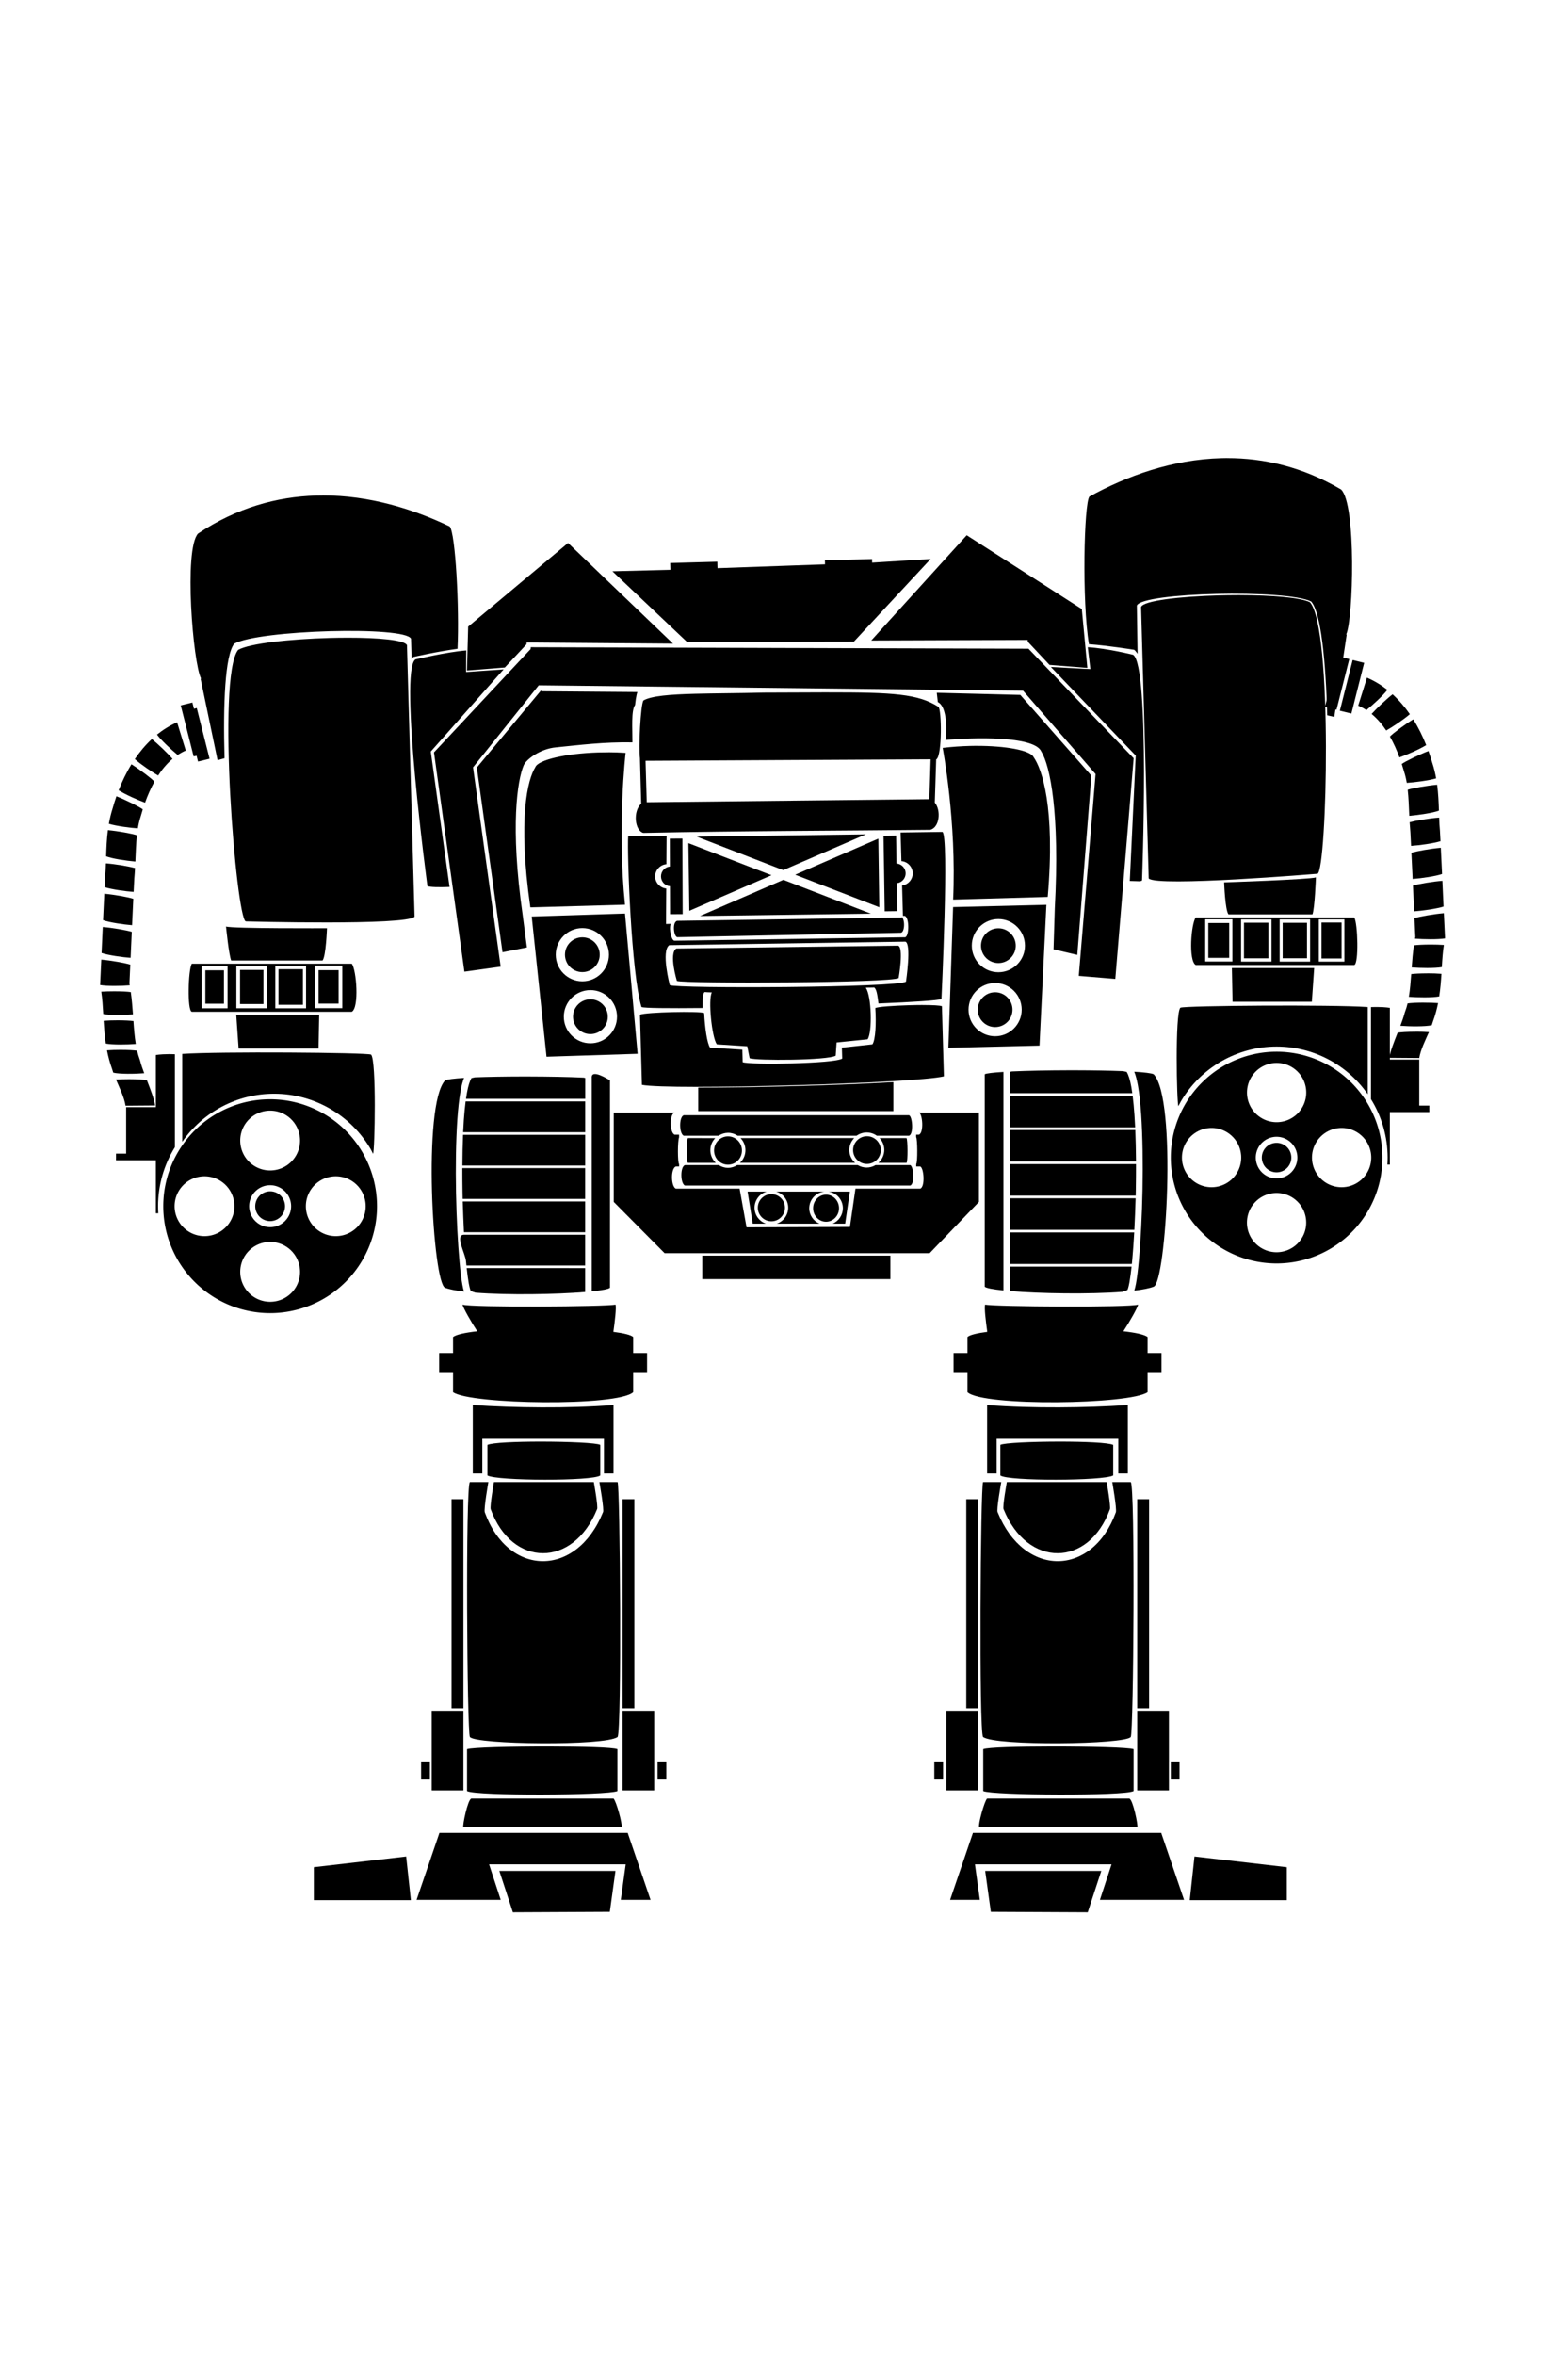 <?xml version="1.0" encoding="UTF-8" standalone="no"?>
<!-- Created with Inkscape (http://www.inkscape.org/) -->

<svg
   sodipodi:docname="Cygnus.svg"
   inkscape:version="1.1.2 (0a00cf5339, 2022-02-04)"
   id="svg8"
   version="1.1"
   viewBox="0 0 34.983 52.516"
   height="52.516mm"
   width="34.983mm"
   xmlns:inkscape="http://www.inkscape.org/namespaces/inkscape"
   xmlns:sodipodi="http://sodipodi.sourceforge.net/DTD/sodipodi-0.dtd"
   xmlns="http://www.w3.org/2000/svg"
   xmlns:svg="http://www.w3.org/2000/svg"
   xmlns:rdf="http://www.w3.org/1999/02/22-rdf-syntax-ns#"
   xmlns:cc="http://creativecommons.org/ns#"
   xmlns:dc="http://purl.org/dc/elements/1.1/">
  <defs
     id="defs2" />
  <sodipodi:namedview
     id="base"
     pagecolor="#ffffff"
     bordercolor="#666666"
     borderopacity="1.0"
     inkscape:pageopacity="0.0"
     inkscape:pageshadow="2"
     inkscape:zoom="2.8284271"
     inkscape:cx="-33.410795"
     inkscape:cy="44.017397"
     inkscape:document-units="mm"
     inkscape:current-layer="layer1"
     showgrid="false"
     inkscape:window-width="1846"
     inkscape:window-height="1016"
     inkscape:window-x="74"
     inkscape:window-y="1107"
     inkscape:window-maximized="1"
     inkscape:snap-global="false"
     fit-margin-top="0"
     fit-margin-left="0"
     fit-margin-right="0"
     fit-margin-bottom="0"
     showguides="true"
     inkscape:guide-bbox="true"
     inkscape:pagecheckerboard="0" />
  <g
     inkscape:label="Capa 1"
     inkscape:groupmode="layer"
     id="layer1"
     transform="translate(-135.49,-99.591)">
    <path
       id="rect22058"
       style="fill:#000000;stroke-width:0.335;stroke-linecap:round"
       d="m 103.303,38.547 c -0.153,1.89e-4 -0.305,0.002 -0.457,0.008 -4.168,0.103 -8.032,1.524 -11.125,3.232 -0.459,0.544 -0.64,8.838 -0.041,12.42 1.7,0.129 3.811,0.473 3.811,0.473 0.06,0.034 0.23,0.25 0.281,0.336 l -0.059,-4.057 c 0.416,-1.111 12.562,-1.391 14.674,-0.344 0.831,0.936 1.226,5.036 1.355,9.578 l 0.594,0.131 1.043,-6.924 -0.043,-0.008 c 0.606,-1.295 0.862,-10.956 -0.428,-12.199 -3.234,-1.906 -6.499,-2.647 -9.605,-2.643 z m -76.148,3.145 v 0.004 c -0.194,3.78e-4 -0.389,0.003 -0.584,0.008 -3.241,0.102 -6.623,1.01 -9.898,3.197 -1.218,1.314 -0.42,10.944 0.258,12.203 l -0.043,0.012 1.43,6.855 0.586,-0.164 C 18.776,59.264 18.942,55.15 19.719,54.168 21.769,53.004 34.128,52.664 34.605,53.75 l 0.049,1.732 c 0.046,-0.089 0.096,-0.161 0.154,-0.199 0,0 2.021,-0.462 3.711,-0.686 0.166,-3.386 -0.173,-9.775 -0.662,-10.293 -3.035,-1.46 -6.753,-2.621 -10.703,-2.613 z m 54.234,3.35 -8.037,8.854 13.029,-0.047 0.002,-0.008 0.008,0.008 h 0.131 l 0.012,0.154 1.824,1.947 3.188,0.254 -0.467,-4.951 z m -33.564,0.65 -8.41,7.039 -0.1,3.693 3.189,-0.254 1.822,-1.949 0.012,-0.154 h 0.133 l 0.008,-0.008 v 0.008 l 12.184,0.094 z m 25.596,1.352 -3.969,0.107 0.008,0.34 -9.053,0.32 -0.016,-0.541 -3.967,0.109 0.016,0.572 -4.88,0.124 6.287,5.949 14.036,-0.025 6.468,-6.957 -4.925,0.307 z m 30.752,3.037 c -0.533,9.45e-4 -1.072,0.008 -1.605,0.023 -3.252,0.092 -6.301,0.442 -6.5,0.973 l 0.643,22.848 c 0.7,0.729 14.215,-0.398 14.215,-0.398 0.789,-0.351 1.304,-20.657 -0.641,-22.85 -0.819,-0.406 -3.254,-0.59 -5.883,-0.596 -0.076,-1.89e-4 -0.152,-1.51e-4 -0.229,0 z m -74.955,3.582 c -0.489,7.56e-4 -0.994,0.006 -1.502,0.021 -3.252,0.091 -6.691,0.45 -7.67,1.006 -1.819,2.298 -0.165,22.541 0.643,22.848 0,0 13.557,0.369 14.215,-0.398 L 34.262,54.291 C 34.069,53.853 31.857,53.658 29.217,53.662 Z m 15.607,0.795 -0.008,0.006 H 44.686 l -0.012,0.156 -8.137,8.695 2.561,18.455 3.053,-0.424 -2.326,-16.771 5.529,-6.904 40.777,0.449 6.107,7.018 -1.414,16.982 3.074,0.256 1.545,-18.568 -8.854,-9.219 -41.762,-0.125 z m 46.756,0.004 0.221,1.844 c -1.055,-0.051 -2.275,-0.135 -3.328,-0.182 l 7.143,7.457 -0.498,10.555 c 0.899,0.015 0.829,0.06 1.029,-0.039 0,0 0.686,-18.059 -0.75,-18.996 0,0 -2.158,-0.541 -3.816,-0.639 z m -52.324,0.271 c -1.655,0.133 -4.283,0.756 -4.283,0.756 -1.415,0.969 1.012,19.074 1.012,19.074 0.202,0.095 0.963,0.112 1.861,0.076 l -1.58,-11.395 6.133,-6.916 c -1.052,0.07 -2.107,0.145 -3.16,0.219 z m 6.283,3.379 -5.395,6.48 2.162,15.541 2.055,-0.404 -0.359,-2.742 c -1.076,-7.513 -0.425,-11.356 0.079,-12.564 0.201,-0.508 1.384,-1.406 2.709,-1.531 2.049,-0.204 4.034,-0.463 6.454,-0.422 0.008,-1.144 -0.119,-2.686 0.221,-3.142 0.08,-0.782 0.193,-1.094 0.193,-1.094 l -8.061,-0.062 z m 24.188,0.152 c -1.527,0.001 -3.314,0.012 -5.424,0.02 -2.144,0.054 -4.124,0.055 -5.771,0.098 -2.119,0.054 -3.691,0.176 -4.363,0.562 -0.239,0.375 -0.419,3.986 -0.293,4.857 l 0.107,3.826 c -0.714,0.635 -0.547,2.27 0.176,2.463 8.096,-0.172 16.185,-0.174 24.162,-0.26 0.795,-0.214 0.916,-1.644 0.379,-2.293 l 0.117,-3.639 h 0.018 C 79.333,63.562 79.279,59.642 79,59.477 77.314,58.392 75.179,58.261 69.727,58.266 Z m 9.143,0.035 c 0,0 -0.007,0.002 0.086,0.783 0.658,0.286 0.808,1.879 0.657,3.188 2.189,-0.212 7.466,-0.377 8.055,0.972 0.739,1.193 1.568,5.138 1.136,13.195 l -0.106,3.449 1.999,0.47 1.186,-15.084 -5.982,-6.795 z m 3.312,4.463 c -0.166,4.15e-4 -0.333,0.003 -0.502,0.008 -0.757,0.019 -1.542,0.072 -2.316,0.166 0,0 1.185,6.216 0.88,12.765 l 7.965,-0.225 C 88.86,67.914 87.714,64.693 87.018,63.711 86.753,63.14 84.669,62.758 82.182,62.764 Z m -30.973,0.543 v 0.002 c -0.29,-6.43e-4 -0.578,0.004 -0.861,0.012 -2.703,0.089 -5.032,0.616 -5.279,1.24 -0.641,1.02 -1.494,4.284 -0.418,11.797 l 7.967,-0.225 c -0.673,-6.522 0.051,-12.778 0.051,-12.778 -0.487,-0.03 -0.975,-0.048 -1.459,-0.049 z m 27.141,0.592 -0.107,3.355 -23.795,0.258 -0.1,-3.488 z m 0.988,6.109 -3.516,0.049 0.068,2.408 c 0.528,0.046 0.937,0.48 0.953,1.01 0.008,0.524 -0.378,0.971 -0.896,1.045 l 0.072,2.553 0.15,-0.004 c 0.396,0.142 0.385,1.691 0.041,1.803 L 56.78,79.162 C 56.546,79.149 56.3,78.257 56.463,77.744 l -0.391,0.012 0.02,-2.984 c -0.515,-0.053 -0.914,-0.473 -0.938,-0.99 -0.011,-0.548 0.406,-1.01 0.951,-1.059 l 0.016,-2.395 -3.234,0.045 c -0.099,1.312 0.251,11.557 1.119,14.369 0.195,0.094 2.266,0.113 5.145,0.084 0.003,-0.828 0.019,-1.25 0.177,-1.344 0.073,0.011 0.299,0.024 0.602,0.031 -0.322,0.587 -0.008,3.762 0.42,4.369 l 2.562,0.164 0.199,1.002 c 0.527,0.22 6.607,0.189 7.248,-0.212 l 0.073,-1.111 2.609,-0.266 c 0.419,-0.588 0.336,-3.66 -0.151,-4.341 0.251,-0.023 0.66,-10e-4 0.703,-0.024 0.203,0.133 0.27,0.605 0.368,1.351 2.882,-0.12 4.996,-0.252 5.301,-0.373 0,0 0.66,-13.879 0.074,-14.068 z m -6.441,0.205 -14.238,0.195 7.285,2.814 z m 2.546,0.106 -1.059,0.016 0.098,6.355 1.061,-0.014 -0.037,-2.352 c 0.428,-0.048 0.748,-0.413 0.74,-0.844 -0.008,-0.428 -0.341,-0.78 -0.768,-0.814 z m -17.991,0.25 -1.061,0.004 0.008,2.348 c -0.426,0.042 -0.75,0.402 -0.75,0.83 4.16e-4,0.43 0.327,0.789 0.756,0.828 l 0.008,2.352 1.061,-0.004 z m 16.496,0.008 -7,3.033 7.08,2.736 z m -15.992,0.375 0.078,5.695 6.918,-2.994 z m 7.998,3.09 -7.02,3.041 14.391,-0.195 z m 22.141,2.1 -7.854,0.191 -0.398,11.842 7.672,-0.186 z m -35.477,0.736 -7.852,0.25 1.244,11.797 7.67,-0.246 z m 23.385,0.33 -19.006,0.283 c -0.433,0.153 -0.259,1.361 0.033,1.375 l 18.833,-0.375 c 0.332,-0.086 0.348,-1.269 -0.035,-1.376 z m 8.051,0.133 c 1.237,-3.8e-5 2.238,1.002 2.238,2.238 3.7e-5,1.237 -1.002,2.238 -2.238,2.238 -1.237,0 -2.238,-1.002 -2.238,-2.238 -3.8e-5,-1.237 1.002,-2.238 2.238,-2.238 z m -35.027,0.76 c 1.237,-3.8e-5 2.238,1.004 2.238,2.24 0,1.237 -1.002,2.238 -2.238,2.238 -1.237,0 -2.24,-1.002 -2.24,-2.238 -3.8e-5,-1.237 1.004,-2.24 2.24,-2.24 z m 35.027,0.016 c -0.808,-3.8e-5 -1.463,0.655 -1.463,1.463 0,0.808 0.655,1.463 1.463,1.463 0.808,0 1.463,-0.655 1.463,-1.463 3.8e-5,-0.808 -0.655,-1.463 -1.463,-1.463 z m -35.027,0.76 c -0.808,3.8e-5 -1.463,0.655 -1.463,1.463 0,0.808 0.655,1.465 1.463,1.465 0.808,0 1.463,-0.657 1.463,-1.465 3.8e-5,-0.808 -0.655,-1.463 -1.463,-1.463 z m 27.197,0.365 c 0.531,0.173 0.051,3.361 0.051,3.361 -0.602,0.51 -19.291,0.602 -19.887,0.297 0,0 -0.749,-2.854 -0.049,-3.361 z m -0.615,0.339 -18.669,0.239 c -0.657,0.411 0.047,2.724 0.047,2.724 0.56,0.247 18.104,0.172 18.669,-0.241 0,0 0.451,-2.582 -0.047,-2.722 z m 8.17,3.144 c 1.237,0 2.238,1.004 2.238,2.24 -3.8e-5,1.237 -1.002,2.238 -2.238,2.238 -1.237,-3.8e-5 -2.238,-1.002 -2.238,-2.238 0,-1.237 1.002,-2.24 2.238,-2.24 z m -34.072,0.594 c 1.237,-3.8e-5 2.238,1.002 2.238,2.238 0,1.237 -1.002,2.238 -2.238,2.238 -1.237,3.7e-5 -2.24,-1.002 -2.24,-2.238 -3.8e-5,-1.237 1.004,-2.238 2.24,-2.238 z m 34.072,0.182 c -0.808,0 -1.463,0.657 -1.463,1.465 0,0.808 0.655,1.463 1.463,1.463 0.808,3.8e-5 1.463,-0.655 1.463,-1.463 3.8e-5,-0.808 -0.655,-1.465 -1.463,-1.465 z m -34.072,0.594 c -0.808,-3.8e-5 -1.465,0.655 -1.465,1.463 3.8e-5,0.808 0.657,1.463 1.465,1.463 0.808,0 1.463,-0.655 1.463,-1.463 0,-0.808 -0.655,-1.463 -1.463,-1.463 z M 77.688,84.572 c -0.371,-1.52e-4 -0.777,0.008 -1.182,0.02 -1.296,0.038 -2.594,0.126 -2.814,0.24 0.087,1.272 0.017,2.684 -0.244,3.051 l -2.568,0.279 0.027,0.92 c -0.694,0.434 -7.81,0.537 -8.381,0.299 l -0.031,-1.051 -2.713,-0.166 c -0.253,-0.36 -0.439,-1.684 -0.5,-2.914 -0.336,-0.178 -4.913,-0.083 -5.404,0.138 l 0.166,5.902 c 2.343,0.464 22.946,-0.119 25.424,-0.715 L 79.301,84.676 c -0.142,-0.07 -0.797,-0.101 -1.613,-0.102 z"
       sodipodi:nodetypes="cccccccccccccccccccccccccccccccccccccccccccccccccccccccccccccccccccccccscscccccsccccccccccccccccccccccccccccccccccccsccccccccccscccccccccccccccccccccccccccccccccccccccccccccccccccccccccccccccccccccccccccccccccccccccccccccccccccccccccccccccccccccccccccccccccccccccccccccccccccccccccccccccccccccccccccccccccccccccccccccccc"
       transform="matrix(0.265,0,0,0.265,135.49,99.591)" />
    <path
       id="rect25141"
       style="fill:#000000;stroke:none;stroke-width:0.085;stroke-linecap:round;stroke-miterlimit:4;stroke-dasharray:none"
       d="m 150.743,124.461 c -0.106,0.04 -0.103,0.405 0,0.456 h 0.779 c 0.062,-0.041 0.136,-0.064 0.211,-0.065 0.076,1.9e-4 0.151,0.023 0.215,0.065 h 2.653 c 0.066,-0.046 0.144,-0.072 0.225,-0.072 0.081,0 0.16,0.025 0.226,0.072 h 0.72 c 0.105,-0.039 0.075,-0.428 0,-0.456 z m 4.089,0.468 c -0.171,-1e-5 -0.309,0.139 -0.309,0.309 -1e-5,0.171 0.139,0.309 0.309,0.309 0.171,0 0.309,-0.139 0.309,-0.309 -1e-5,-0.171 -0.139,-0.309 -0.309,-0.309 z m -3.1,0.003 c -0.172,-1e-5 -0.311,0.141 -0.311,0.316 -1e-5,0.175 0.139,0.316 0.311,0.316 0.172,0 0.311,-0.141 0.311,-0.316 -1e-5,-0.175 -0.139,-0.316 -0.311,-0.316 z m -0.895,0.038 c -0.033,0.073 -0.032,0.527 0,0.553 h 0.622 c -0.077,-0.074 -0.121,-0.176 -0.121,-0.282 0,-0.101 0.039,-0.198 0.109,-0.27 z m 1.175,0 c 0.07,0.073 0.109,0.17 0.109,0.27 0,0.107 -0.044,0.209 -0.121,0.282 h 2.568 c -0.082,-0.073 -0.129,-0.177 -0.131,-0.286 0.002,-0.1 0.042,-0.195 0.111,-0.267 z m 3.102,0 c 0.068,0.072 0.105,0.168 0.105,0.267 -0.002,0.11 -0.049,0.213 -0.131,0.286 h 0.627 c 0.032,-0.032 0.027,-0.516 0,-0.553 z m -4.344,0.603 c -0.106,0.04 -0.103,0.405 0,0.456 h 5.028 c 0.105,-0.039 0.075,-0.428 0,-0.456 h -0.775 c -0.06,0.036 -0.128,0.055 -0.198,0.055 -0.07,-4.2e-4 -0.138,-0.019 -0.198,-0.055 h -2.69 c -0.061,0.039 -0.132,0.061 -0.205,0.062 -0.073,-9.7e-4 -0.144,-0.023 -0.205,-0.062 z"
       sodipodi:nodetypes="cccccccccccssssscscsccccccccccccccccccccccccccccccc" />
    <path
       id="rect24049-7"
       style="stroke-width:0.101;stroke-linecap:round"
       d="m 155.422,123.722 c -1.248,0.071 -3.128,0.124 -4.354,0.121 v 0.525 h 4.354 z" />
    <path
       id="rect25881"
       style="fill:#000000;stroke:none;stroke-width:0.089;stroke-linecap:round;stroke-miterlimit:4;stroke-dasharray:none"
       d="m 149.183,124.4 v 1.994 l 1.135,1.143 h 5.913 l 1.099,-1.143 v -1.994 h -1.338 c 0.082,0.03 0.114,0.452 0,0.494 h -0.062 v 0.057 h 8.8e-4 c 0.029,0.04 0.035,0.565 0,0.599 h 0.001 v 0.054 h 0.089 c 0.082,0.03 0.114,0.452 0,0.494 h -1.445 l -0.124,0.854 -2.306,0.009 -0.155,-0.863 h -1.423 c -0.112,-0.055 -0.115,-0.451 0,-0.494 h 0.073 v -0.054 h 2.6e-4 c -0.035,-0.028 -0.035,-0.52 0,-0.599 h -9.8e-4 v -0.057 h -0.101 c -0.112,-0.055 -0.115,-0.451 0,-0.494 z m 1.975,3.191 v 0.525 h 4.197 v -0.525 z" />
    <path
       id="rect25554"
       style="fill:#000000;stroke:none;stroke-width:0.083;stroke-linecap:round;stroke-miterlimit:4;stroke-dasharray:none"
       d="m 152.169,126.163 0.115,0.716 h 0.295 c -0.153,-0.052 -0.255,-0.195 -0.255,-0.356 2.8e-4,-0.167 0.111,-0.314 0.271,-0.36 z m 0.637,0 c 0.16,0.047 0.269,0.194 0.269,0.36 -1.6e-4,0.161 -0.103,0.304 -0.255,0.356 h 0.953 c -0.138,-0.059 -0.229,-0.194 -0.229,-0.344 9.3e-4,-0.192 0.148,-0.353 0.339,-0.372 z m 1.169,0 c 0.184,0.027 0.32,0.185 0.32,0.372 -6.8e-4,0.15 -0.091,0.286 -0.229,0.344 h 0.28 l 0.105,-0.716 z m -1.275,0.057 c -0.167,10e-6 -0.303,0.136 -0.303,0.303 10e-6,0.167 0.136,0.303 0.303,0.303 0.167,0 0.303,-0.136 0.303,-0.303 10e-6,-0.167 -0.136,-0.303 -0.303,-0.303 z m 1.22,0.012 c -0.159,10e-6 -0.289,0.135 -0.289,0.302 -1e-5,0.167 0.129,0.302 0.289,0.302 0.159,1e-5 0.289,-0.135 0.289,-0.302 -10e-6,-0.167 -0.129,-0.302 -0.289,-0.302 z"
       sodipodi:nodetypes="cccccccccccccccccccssssssssss" />
    <path
       style="color:#000000;fill:#000000;stroke-width:0.052;-inkscape-stroke:none"
       d="m 146.059,124.486 h 2.547"
       id="path29990" />
    <path
       style="color:#000000;fill:#000000;stroke-width:0.052;-inkscape-stroke:none"
       d="m 146.059,125.164 h 2.547"
       id="path29996" />
    <path
       style="color:#000000;fill:#000000;stroke-width:0.052;-inkscape-stroke:none"
       d="m 146.059,125.842 h 2.547"
       id="path30002" />
    <path
       id="rect27667"
       style="stroke-width:0.083;stroke-linecap:round"
       d="m 147.121,123.597 c -0.371,6e-4 -0.735,0.007 -1.032,0.018 -0.025,0.004 -0.047,0.009 -0.063,0.013 -0.012,0.003 -0.015,0.004 -0.019,0.007 -0.033,0.055 -0.071,0.167 -0.099,0.324 -0.008,0.043 -0.015,0.088 -0.021,0.136 h 2.66 v -0.465 c -0.011,-0.002 -0.023,-0.005 -0.037,-0.008 -0.339,-0.016 -0.782,-0.024 -1.228,-0.025 -0.053,-1.4e-4 -0.106,-1.4e-4 -0.16,-6e-5 z m -1.277,0.031 c -0.222,0.014 -0.377,0.032 -0.423,0.056 -0.509,0.534 -0.273,4.537 0,4.624 0.093,0.036 0.24,0.064 0.421,0.086 -0.013,-0.041 -0.025,-0.091 -0.036,-0.153 -0.024,-0.129 -0.045,-0.304 -0.064,-0.513 -0.038,-0.419 -0.067,-0.972 -0.078,-1.54 -0.011,-0.568 -0.003,-1.151 0.029,-1.629 0.017,-0.239 0.039,-0.452 0.07,-0.625 0.022,-0.123 0.047,-0.225 0.08,-0.306 z m 2.848,0.004 v 4.757 c 0.227,-0.023 0.379,-0.051 0.407,-0.082 v -4.624 c -0.037,-0.021 -0.426,-0.271 -0.407,-0.051 z m -2.814,0.521 c -0.016,0.124 -0.029,0.264 -0.04,0.415 -0.005,0.087 -0.011,0.177 -0.015,0.271 h 2.723 v -0.686 z m -0.057,0.74 c -0.009,0.218 -0.014,0.451 -0.015,0.69 h 2.74 v -0.686 h -2.725 z m -0.016,0.747 c -4.6e-4,0.18 9.4e-4,0.363 0.004,0.545 9e-4,0.047 0.002,0.094 0.003,0.141 h 2.733 v -0.686 z m 0.009,0.743 c 0.007,0.237 0.016,0.469 0.027,0.686 h 2.704 v -0.686 z m 0.03,0.743 c -0.214,0 0.026,0.413 0.042,0.587 0.003,0.034 0.007,0.067 0.01,0.099 h 2.649 v -0.686 z m 0.058,0.743 c 0.015,0.138 0.031,0.255 0.047,0.345 0.011,0.06 0.023,0.108 0.033,0.139 0.004,0.013 0.008,0.02 0.011,0.025 0.026,0.014 0.062,0.027 0.106,0.04 0.73,0.057 1.797,0.038 2.443,-0.015 0.001,-4e-4 0.002,-8.8e-4 0.003,-0.001 v -0.532 z"
       sodipodi:nodetypes="ccscsccccscccccssssscccccccscccccccccccsccccccccccscscccssccccccccc" />
    <path
       id="rect27667-1"
       style="stroke-width:0.093;stroke-linecap:round"
       d="m 159.487,123.458 c 0.381,6e-4 0.753,0.007 1.057,0.019 0.025,0.004 0.048,0.009 0.065,0.013 0.012,0.003 0.015,0.004 0.02,0.007 0.034,0.057 0.073,0.171 0.101,0.332 0.008,0.044 0.015,0.09 0.022,0.14 h -2.725 v -0.477 c 0.011,-0.002 0.024,-0.006 0.038,-0.008 0.347,-0.016 0.802,-0.025 1.259,-0.026 0.054,-1.4e-4 0.109,-1.4e-4 0.163,-7e-5 z m 1.308,0.032 c 0.227,0.014 0.386,0.033 0.434,0.057 0.522,0.547 0.28,4.648 0,4.737 -0.095,0.037 -0.246,0.066 -0.432,0.088 0.013,-0.042 0.025,-0.093 0.037,-0.156 0.024,-0.132 0.046,-0.312 0.066,-0.526 0.039,-0.429 0.069,-0.995 0.08,-1.578 0.011,-0.582 0.003,-1.179 -0.03,-1.669 -0.017,-0.245 -0.04,-0.463 -0.072,-0.64 -0.023,-0.126 -0.048,-0.231 -0.082,-0.313 z m -2.918,0.004 v 4.874 c -0.232,-0.024 -0.388,-0.052 -0.417,-0.084 v -4.737 c 0.037,-0.021 0.192,-0.038 0.417,-0.052 z m 2.883,0.534 c 0.016,0.128 0.03,0.271 0.04,0.426 0.006,0.089 0.011,0.182 0.016,0.277 h -2.789 v -0.703 z m 0.059,0.758 c 0.009,0.224 0.014,0.463 0.016,0.707 h -2.807 v -0.703 h 2.792 z m 0.016,0.765 c 4.8e-4,0.185 -9.7e-4,0.372 -0.004,0.558 -9.2e-4,0.048 -0.002,0.097 -0.003,0.145 h -2.8 v -0.703 z m -0.009,0.762 c -0.007,0.243 -0.016,0.48 -0.028,0.703 h -2.771 v -0.703 z m -0.031,0.762 c -0.012,0.219 -0.027,0.423 -0.043,0.602 -0.003,0.035 -0.007,0.068 -0.01,0.101 h -2.714 v -0.703 z m -0.059,0.762 c -0.015,0.141 -0.032,0.262 -0.048,0.353 -0.011,0.062 -0.023,0.111 -0.034,0.142 -0.005,0.013 -0.008,0.021 -0.011,0.026 -0.026,0.014 -0.064,0.028 -0.109,0.041 -0.748,0.058 -1.841,0.039 -2.503,-0.016 -10e-4,-4.1e-4 -0.002,-9.1e-4 -0.003,-0.001 v -0.545 z"
       sodipodi:nodetypes="scscsccccsssccccssssscccccccscccccccccccsccccccccccscccccsscccccc" />
    <path
       style="color:#000000;fill:#000000;stroke-width:0.052;-inkscape-stroke:none"
       d="m 146.018,126.519 h 2.547"
       id="path30008" />
    <path
       style="color:#000000;fill:#000000;stroke-width:0.052;-inkscape-stroke:none"
       d="m 146.059,127.875 h 2.547"
       id="path30020" />
    <g
       id="g38752"
       transform="matrix(0.061,0,0,0.061,189.337,112.81)">
      <path
         id="rect30407"
         style="fill:#000000;stroke:none;stroke-width:0.786;stroke-linecap:round;stroke-miterlimit:4;stroke-dasharray:none;stroke-opacity:1"
         d="m -816.088,168.576 v 32.126 c 7.646,-11.005 20.196,-17.569 33.596,-17.574 14.528,10e-4 27.967,7.704 35.311,20.24 l 0.89,1.71 c 0.62,-0.763 1.297,-34.25 -0.731,-36.251 -1.772,-0.769 -55.84,-1.176 -69.067,-0.25 z"
         sodipodi:nodetypes="ccccccc" />
      <path
         id="path30533"
         style="fill:#000000;stroke:none;stroke-width:3.201;stroke-linecap:round;stroke-miterlimit:4;stroke-dasharray:none;stroke-opacity:1"
         d="m -3469.535,322.924 a 147.496,147.496 0 0 0 -147.494,147.496 147.496,147.496 0 0 0 147.494,147.496 147.496,147.496 0 0 0 147.496,-147.496 147.496,147.496 0 0 0 -147.496,-147.496 z m 0,15.625 a 41.283,41.283 0 0 1 41.283,41.283 41.283,41.283 0 0 1 -41.283,41.283 41.283,41.283 0 0 1 -41.283,-41.283 41.283,41.283 0 0 1 41.283,-41.283 z m -90.588,90.588 a 41.283,41.283 0 0 1 41.283,41.283 41.283,41.283 0 0 1 -41.283,41.283 41.283,41.283 0 0 1 -41.283,-41.283 41.283,41.283 0 0 1 41.283,-41.283 z m 181.178,0 a 41.283,41.283 0 0 1 41.283,41.283 41.283,41.283 0 0 1 -41.283,41.283 41.283,41.283 0 0 1 -41.283,-41.283 41.283,41.283 0 0 1 41.283,-41.283 z m -90.59,12.328 a 28.955,28.955 0 0 1 28.955,28.955 28.955,28.955 0 0 1 -28.955,28.955 28.955,28.955 0 0 1 -28.955,-28.955 28.955,28.955 0 0 1 28.955,-28.955 z m 0,8.406 a 20.549,20.549 0 0 0 -20.549,20.549 20.549,20.549 0 0 0 20.549,20.549 20.549,20.549 0 0 0 20.551,-20.549 20.549,20.549 0 0 0 -20.551,-20.549 z m 0,69.855 a 41.283,41.283 0 0 1 41.283,41.283 41.283,41.283 0 0 1 -41.283,41.283 41.283,41.283 0 0 1 -41.283,-41.283 41.283,41.283 0 0 1 41.283,-41.283 z"
         transform="matrix(0.265,0,0,0.265,135.49,99.591)" />
      <path
         id="rect31546"
         style="stroke-width:4.138;stroke-linecap:round"
         d="m -3609.729,260.633 c -11.894,0.071 -17.525,1.223 -17.525,1.223 v 71.939 h -40.988 v 64.074 h -14.021 v 9.119 h 14.021 v 0.008 h 40.988 v 73.168 h 3.369 c -0.215,-3.243 -0.329,-6.492 -0.34,-9.742 0.015,-28.777 8.056,-56.979 23.221,-81.436 V 260.764 c -2.235,-0.077 -4.322,-0.118 -6.262,-0.131 -0.849,-0.005 -1.67,-0.005 -2.463,0 z"
         sodipodi:nodetypes="sccccccccccccccss"
         transform="matrix(0.265,0,0,0.265,135.49,99.591)" />
      <path
         id="path34787"
         style="stroke-width:3.269;stroke-linecap:round"
         d="m -3577.678,135.918 c -4.93,8.306 -6.522,64.499 0,66.256 h 220.844 c 10.433,-5.758 6.486,-57.672 0,-66.256 z m 169.853,2.59 h 37.863 v 58.752 h -37.863 v -57.121 z m -108.318,0.121 h 42.424 v 58.752 h -42.424 v -57.121 z m -47.799,0.016 h 35.652 v 58.752 h -35.652 v -57.121 z m 101.549,0.01 h 42.424 v 58.752 h -42.424 v -57.121 z m 59.672,6.171 v 46.116 h 27.657 v -46.116 z m -108.352,-0.311 v 46.985 h 32.281 v -46.985 z m -47.872,0.489 v 46.034 h 25.66 v -46.034 z m 100.896,-1.523 v 49.104 h 33.737 v -49.104 z"
         transform="matrix(0.265,0,0,0.265,135.49,99.591)"
         sodipodi:nodetypes="ccccccccccccccccccccccccccccccccccccccccccccccccc" />
      <path
         id="rect33167"
         style="stroke-width:0.865;stroke-linecap:round"
         d="m -800.07,122.004 c 2.303,0.793 36.923,0.626 36.923,0.626 0,0 -0.37,10.335 -1.627,11.794 h -33.412 c -0.864,-2.03 -1.884,-12.42 -1.884,-12.42 z"
         sodipodi:nodetypes="ccccc" />
      <path
         id="rect33167-7"
         style="stroke-width:0.865;stroke-linecap:round"
         d="m -796.334,154.211 h 30.339 l -0.242,12.42 h -29.232 z"
         sodipodi:nodetypes="ccccc" />
      <path
         id="path35123"
         style="color:#000000;fill:#000000;stroke-width:3.78;-inkscape-stroke:none"
         d="m -3597.953,-197.131 c -10.186,4.487 -19.406,10.254 -27.732,16.963 5.612,7.67 19.568,20.723 28.547,28.115 3.527,-2.357 7.242,-4.42 11.158,-6.145 z m -34.842,23.113 c -8.936,8.277 -16.731,17.657 -23.496,27.627 8.498,7.564 23.722,17.875 32.15,22.695 5.733,-8.796 12.317,-16.618 19.879,-22.992 -6.38,-7.312 -19.134,-19.776 -28.533,-27.33 z m -28.141,34.816 c -7.122,11.587 -12.953,23.778 -17.656,35.832 9.143,5.853 26.593,13.585 36.41,17.098 3.632,-10.137 7.907,-19.93 12.938,-28.953 -3.589,-4.156 -19.182,-16.025 -31.691,-23.977 z m -20.729,44.135 c -1.951,5.562 -3.666,11.057 -5.16,16.41 -2.337,7.268 -4.032,14.474 -5.279,21.582 10.593,3.089 29.733,5.644 39.978,6.229 0.902,-5.454 2.096,-10.7 3.723,-15.719 l 0.133,-0.406 0.119,-0.414 c 0.895,-3.225 1.846,-6.442 2.856,-9.639 -4.916,-3.702 -22.785,-12.671 -36.369,-18.043 z m -11.766,46.719 c -1.616,12.455 -2.067,24.534 -2.428,36.076 8.042,3.251 27.959,6.192 40.318,7.227 0.565,-12.779 0.917,-24.91 2.133,-36.252 -6.413,-2.226 -25.834,-5.76 -40.023,-7.051 z m -2.74,45.812 c -0.215,6.123 -0.494,12.067 -1.01,17.791 l -0.039,0.391 -0.021,0.385 c -0.245,4.764 -0.483,9.527 -0.719,14.289 9.897,3.124 29.121,5.783 40.039,6.514 0.302,-6.172 0.611,-12.341 0.928,-18.508 0.43,-4.863 0.748,-9.649 1.008,-14.359 -8.665,-2.385 -27.303,-5.587 -40.185,-6.502 z m -2.232,41.896 c -0.59,12.162 -1.153,24.319 -1.707,36.469 8.68,3.163 28.153,5.987 40.035,6.945 0.552,-12.153 1.111,-24.301 1.693,-36.438 -6.768,-2.246 -26.043,-5.727 -40.021,-6.977 z m -2.137,45.906 c -0.54,11.96 -1.074,23.911 -1.611,35.857 9.528,3.137 28.814,5.847 40.049,6.65 0.541,-11.966 1.076,-23.925 1.615,-35.879 -8.186,-2.347 -26.885,-5.613 -40.053,-6.629 z m -2.025,45.006 c -0.495,10.95 -0.995,21.896 -1.512,32.834 l -0.105,2.223 c 9.712,1.675 29.479,1.339 40.883,0.371 -0.141,-0.807 -0.285,-1.614 -0.436,-2.424 0.41,-8.711 0.811,-17.417 1.207,-26.121 -7.232,-2.277 -26.319,-5.7 -40.037,-6.883 z m 18.051,43.65 c -6.186,-0.007 -12.566,0.171 -18.062,0.559 1.476,9.709 2.115,20.045 2.734,30.854 9.551,1.718 29.461,1.394 41.004,0.43 -0.704,-9.896 -1.532,-20.157 -2.998,-30.721 -4.414,-0.686 -13.27,-1.11 -22.678,-1.121 z m 4.639,40.045 c -6.732,-0.008 -13.628,0.214 -19.426,0.678 0.618,10.147 1.416,20.656 3.02,31.41 9.247,1.808 29.524,1.497 41.324,0.535 -1.639,-9.953 -2.462,-20.524 -3.236,-31.605 -4.636,-0.617 -12.822,-1.007 -21.682,-1.018 z m 4.146,40.799 c -6.534,-0.008 -13.261,0.193 -18.955,0.629 1.637,8.4 3.863,16.926 6.969,25.523 0.469,1.714 1.035,3.468 1.666,5.254 8.528,2.132 30.362,1.829 42.719,0.809 -2.28,-6.09 -4.295,-11.907 -5.596,-17.037 l -0.26,-1.025 -0.367,-0.99 c -1.433,-3.887 -2.602,-7.907 -3.572,-12.049 -4.434,-0.681 -13.237,-1.102 -22.604,-1.113 z m 11.49,40.406 c -6.17,-0.007 -12.529,0.169 -18.016,0.555 5.048,11.777 11.295,24.358 13.189,36.027 l 40.816,-0.318 c -1.569,-9.663 -6.523,-22.318 -11.357,-34.752 -3.165,-0.915 -13.544,-1.498 -24.633,-1.512 z"
         transform="matrix(0.265,0,0,0.265,135.49,99.591)" />
      <rect
         style="fill:#000000;stroke:none;stroke-width:14.518;stroke-linecap:round;stroke-miterlimit:4;stroke-dasharray:none;stroke-opacity:1"
         id="rect35808"
         width="4.379"
         height="19.258"
         x="-802.07"
         y="-154.371"
         transform="matrix(0.971,-0.238,0.245,0.97,0,0)" />
    </g>
    <path
       id="rect30407-1"
       style="fill:#000000;stroke:none;stroke-width:0.048;stroke-linecap:round;stroke-miterlimit:4;stroke-dasharray:none;stroke-opacity:1"
       d="m 166.005,122.048 v 1.944 c -0.463,-0.666 -1.222,-1.063 -2.033,-1.063 -0.879,5e-5 -1.692,0.466 -2.137,1.225 l -0.054,0.103 c -0.037,-0.046 -0.079,-2.072 0.044,-2.194 0.107,-0.047 3.379,-0.071 4.179,-0.015 z"
       sodipodi:nodetypes="ccccccc" />
    <path
       id="path30533-1"
       style="fill:#000000;stroke:none;stroke-width:0.051;stroke-linecap:round;stroke-miterlimit:4;stroke-dasharray:none;stroke-opacity:1"
       d="m 163.972,123.044 a 2.361,2.361 0 0 1 2.361,2.361 2.361,2.361 0 0 1 -2.361,2.361 2.361,2.361 0 0 1 -2.361,-2.361 2.361,2.361 0 0 1 2.361,-2.361 z m 0,0.25 a 0.661,0.661 0 0 0 -0.661,0.661 0.661,0.661 0 0 0 0.661,0.661 0.661,0.661 0 0 0 0.661,-0.661 0.661,0.661 0 0 0 -0.661,-0.661 z m 1.45,1.45 a 0.661,0.661 0 0 0 -0.661,0.661 0.661,0.661 0 0 0 0.661,0.661 0.661,0.661 0 0 0 0.661,-0.661 0.661,0.661 0 0 0 -0.661,-0.661 z m -2.901,0 a 0.661,0.661 0 0 0 -0.661,0.661 0.661,0.661 0 0 0 0.661,0.661 0.661,0.661 0 0 0 0.661,-0.661 0.661,0.661 0 0 0 -0.661,-0.661 z m 1.45,0.197 a 0.464,0.464 0 0 0 -0.464,0.464 0.464,0.464 0 0 0 0.464,0.464 0.464,0.464 0 0 0 0.464,-0.464 0.464,0.464 0 0 0 -0.464,-0.464 z m 0,0.135 a 0.329,0.329 0 0 1 0.329,0.329 0.329,0.329 0 0 1 -0.329,0.329 0.329,0.329 0 0 1 -0.329,-0.329 0.329,0.329 0 0 1 0.329,-0.329 z m 0,1.118 a 0.661,0.661 0 0 0 -0.661,0.661 0.661,0.661 0 0 0 0.661,0.661 0.661,0.661 0 0 0 0.661,-0.661 0.661,0.661 0 0 0 -0.661,-0.661 z" />
    <path
       id="rect31546-5"
       style="stroke-width:0.066;stroke-linecap:round"
       d="m 166.217,122.047 c 0.19,0.001 0.281,0.02 0.281,0.02 v 1.152 h 0.656 v 1.026 h 0.224 v 0.146 h -0.224 v 1.2e-4 h -0.656 v 1.171 h -0.054 c 0.003,-0.052 0.005,-0.104 0.005,-0.156 -2.5e-4,-0.461 -0.129,-0.912 -0.372,-1.304 v -2.053 c 0.036,-0.001 0.069,-0.002 0.1,-0.002 0.014,-6e-5 0.027,-6e-5 0.039,0 z"
       sodipodi:nodetypes="sccccccccccccccss" />
    <path
       id="path34787-9"
       style="stroke-width:0.052;stroke-linecap:round"
       d="m 165.704,120.05 c 0.079,0.133 0.104,1.033 0,1.061 h -3.536 c -0.167,-0.092 -0.104,-0.923 0,-1.061 z m -2.719,0.042 h -0.606 v 0.941 h 0.606 v -0.914 z m 1.734,0.002 h -0.679 v 0.941 h 0.679 v -0.914 z m 0.765,2.4e-4 H 164.913 v 0.941 h 0.571 v -0.914 z m -1.626,1.9e-4 h -0.679 v 0.941 h 0.679 v -0.914 z m -0.944,0.08 v 0.777 h -0.466 v -0.777 z m 1.736,-0.005 v 0.791 h -0.543 v -0.791 z m 0.771,-0.006 v 0.802 h -0.447 v -0.802 z m -1.631,0.004 v 0.794 h -0.546 v -0.794 z"
       sodipodi:nodetypes="ccccccccccccccccccccccccccccccccccccccccccccccccc" />
    <path
       id="rect33167-8"
       style="stroke-width:0.052;stroke-linecap:round"
       d="m 164.85,119.157 c -0.139,0.048 -2.049,0.111 -2.049,0.111 0,0 0.022,0.625 0.098,0.714 h 1.872 c 0.052,-0.123 0.078,-0.824 0.078,-0.824 z"
       sodipodi:nodetypes="ccccc" />
    <path
       id="rect33167-7-4"
       style="stroke-width:0.052;stroke-linecap:round"
       d="m 164.81,121.179 h -1.836 l 0.015,0.752 h 1.769 z"
       sodipodi:nodetypes="ccccc" />
    <path
       id="path35123-8"
       style="color:#000000;fill:#000000;stroke-width:0.061;-inkscape-stroke:none"
       d="m 165.988,114.703 c 0.167,0.072 0.318,0.164 0.455,0.272 -0.092,0.123 -0.321,0.332 -0.468,0.451 -0.058,-0.038 -0.119,-0.071 -0.183,-0.099 z m 0.571,0.371 c 0.146,0.133 0.274,0.283 0.385,0.443 -0.139,0.121 -0.389,0.287 -0.527,0.364 -0.094,-0.141 -0.202,-0.267 -0.326,-0.369 0.105,-0.117 0.314,-0.317 0.468,-0.438 z m 0.461,0.558 c 0.117,0.186 0.212,0.381 0.289,0.575 -0.15,0.094 -0.436,0.218 -0.597,0.274 -0.059,-0.163 -0.13,-0.32 -0.212,-0.464 0.059,-0.067 0.314,-0.257 0.519,-0.385 z m 0.34,0.708 c 0.032,0.089 0.06,0.177 0.085,0.263 0.038,0.117 0.066,0.232 0.086,0.346 -0.174,0.05 -0.487,0.09 -0.655,0.1 -0.015,-0.087 -0.034,-0.172 -0.061,-0.252 l -0.002,-0.007 -0.002,-0.007 c -0.015,-0.052 -0.03,-0.103 -0.047,-0.155 0.081,-0.059 0.374,-0.203 0.596,-0.289 z m 0.193,0.749 c 0.026,0.2 0.034,0.393 0.04,0.579 -0.132,0.052 -0.458,0.099 -0.661,0.116 -0.009,-0.205 -0.015,-0.4 -0.035,-0.581 0.105,-0.036 0.423,-0.092 0.656,-0.113 z m 0.045,0.735 c 0.003,0.098 0.008,0.194 0.017,0.285 l 4.1e-4,0.006 3.6e-4,0.006 c 0.004,0.076 0.008,0.153 0.012,0.229 -0.162,0.05 -0.477,0.093 -0.656,0.104 -0.005,-0.099 -0.01,-0.198 -0.015,-0.297 -0.007,-0.078 -0.012,-0.155 -0.017,-0.23 0.142,-0.038 0.448,-0.09 0.659,-0.104 z m 0.037,0.672 c 0.01,0.195 0.019,0.39 0.028,0.585 -0.142,0.051 -0.461,0.096 -0.656,0.111 -0.009,-0.195 -0.018,-0.39 -0.028,-0.584 0.111,-0.036 0.427,-0.092 0.656,-0.112 z m 0.035,0.736 c 0.009,0.192 0.018,0.383 0.026,0.575 -0.156,0.05 -0.472,0.094 -0.656,0.107 -0.009,-0.192 -0.018,-0.384 -0.026,-0.575 0.134,-0.038 0.441,-0.09 0.657,-0.106 z m 0.033,0.722 c 0.008,0.176 0.016,0.351 0.025,0.527 l 0.002,0.036 c -0.159,0.027 -0.483,0.021 -0.67,0.006 0.002,-0.013 0.005,-0.026 0.007,-0.039 -0.007,-0.14 -0.013,-0.279 -0.02,-0.419 0.119,-0.036 0.431,-0.091 0.656,-0.11 z m -0.296,0.7 c 0.101,-1.2e-4 0.206,0.003 0.296,0.009 -0.024,0.156 -0.035,0.321 -0.045,0.495 -0.157,0.028 -0.483,0.022 -0.672,0.007 0.011,-0.159 0.025,-0.323 0.049,-0.493 0.072,-0.011 0.218,-0.018 0.372,-0.018 z m -0.076,0.642 c 0.11,-1.2e-4 0.223,0.003 0.318,0.011 -0.01,0.163 -0.023,0.331 -0.05,0.504 -0.152,0.029 -0.484,0.024 -0.677,0.009 0.027,-0.16 0.04,-0.329 0.053,-0.507 0.076,-0.01 0.21,-0.016 0.355,-0.016 z m -0.068,0.654 c 0.107,-1.2e-4 0.217,0.003 0.311,0.01 -0.027,0.135 -0.063,0.271 -0.114,0.409 -0.008,0.028 -0.017,0.056 -0.027,0.084 -0.14,0.034 -0.498,0.029 -0.7,0.013 0.037,-0.098 0.07,-0.191 0.092,-0.273 l 0.004,-0.017 0.006,-0.016 c 0.024,-0.062 0.043,-0.127 0.059,-0.193 0.073,-0.011 0.217,-0.018 0.371,-0.018 z m -0.188,0.648 c 0.101,-1.2e-4 0.205,0.003 0.295,0.009 -0.083,0.189 -0.185,0.391 -0.216,0.578 l -0.669,-0.005 c 0.026,-0.155 0.107,-0.358 0.186,-0.557 0.052,-0.015 0.222,-0.024 0.404,-0.024 z" />
    <rect
       style="fill:#000000;stroke:none;stroke-width:0.878;stroke-linecap:round;stroke-miterlimit:4;stroke-dasharray:none;stroke-opacity:1"
       id="rect35808-1"
       width="0.265"
       height="1.165"
       x="-188.935"
       y="71.553"
       transform="matrix(-0.971,-0.238,-0.245,0.97,0,0)" />
    <rect
       style="fill:#000000;stroke:none;stroke-width:0.878;stroke-linecap:round;stroke-miterlimit:4;stroke-dasharray:none;stroke-opacity:1"
       id="rect35808-5"
       width="0.265"
       height="1.165"
       x="-188.592"
       y="71.549"
       transform="matrix(-0.971,-0.238,-0.245,0.97,0,0)" />
    <rect
       style="fill:#000000;stroke:none;stroke-width:0.878;stroke-linecap:round;stroke-miterlimit:4;stroke-dasharray:none;stroke-opacity:1"
       id="rect35808-1-0"
       width="0.265"
       height="1.165"
       x="107.131"
       y="145.3"
       transform="matrix(0.971,-0.238,0.245,0.97,0,0)" />
    <g
       id="g46228"
       transform="matrix(0.071,0,0,0.061,196.863,112.808)">
      <g
         id="g44717"
         transform="translate(0.61,81.421)">
        <path
           id="rect39779"
           style="stroke-width:8.9;stroke-linecap:round"
           d="m -726.934,371.959 -7.18,24.482 h 26.435 l -3.653,-12.985 h 42.928 l -1.539,12.985 h 9.344 l -7.18,-24.482 z" />
        <path
           id="rect39481"
           style="stroke-width:8.9;stroke-linecap:round"
           d="m -708.111,385.866 h 36.487 l -1.773,14.962 -30.457,0.169 z"
           sodipodi:nodetypes="ccccc" />
        <path
           id="rect40048"
           style="stroke-width:8.9;stroke-linecap:round"
           d="m -766.4,384.501 29.008,-3.913 1.488,15.968 h -30.496 z"
           sodipodi:nodetypes="ccccc" />
      </g>
      <path
         id="rect40467"
         style="stroke-width:12.291;stroke-linecap:round"
         d="m -715.846,296.973 v 12.363 12.645 h 3.001 v -12.645 h 38.225 v 12.645 h 3.001 v -12.645 -12.363 c -14.342,1.284 -31.163,1.013 -44.227,0 z m 21.276,13.384 c -7.706,0.002 -15.173,0.361 -16.669,1.195 v 11.167 c 2.895,2.015 33.235,2.128 35.455,0 v -11.167 c -1.01,-0.742 -10.052,-1.197 -18.786,-1.195 z m -22.186,14.771 c -1.418,1.3 -0.891,91.933 0,93.206 1.687,2.763 42.512,3.379 46.403,0 1.336,-1.709 0.81,-92.018 0,-93.206 h -5.711 c 0,0 1.623,10.486 1.123,11.056 -8.329,23.925 -29.713,23.703 -37.134,0 -0.369,-1.122 1.123,-11.056 1.123,-11.056 z m 7.56,0 c 0,0 -1.342,8.936 -1.011,9.945 6.675,21.321 25.909,21.52 33.402,0 0.449,-0.513 -1.01,-9.945 -1.01,-9.945 z m -13.327,6.281 v 76.421 h 3.732 v -76.421 z m 53.722,0 v 76.421 h 3.731 v -76.421 z m -59.949,77.334 v 29.112 h 9.959 v -29.112 z m 59.949,0 v 29.112 h 9.958 v -29.112 z m -23.135,13.052 c -11.801,-0.013 -24.293,0.356 -25.715,1.003 v 15.3 c 2.866,1.849 44.257,1.585 47.255,0 V 422.797 c -1.254,-0.681 -11.128,-0.991 -21.54,-1.003 z m -40.146,5.496 v 6.599 h 2.755 v -6.599 z m 74.299,0 v 6.599 h 2.756 v -6.599 z m -58.526,13.549 c -1.144,0.375 -2.824,9.97 -2.504,10.44 h 49.71 c 0.357,-1.038 -1.681,-9.51 -2.504,-10.44 z" />
      <path
         id="rect44217"
         style="stroke-width:11.002;stroke-linecap:round"
         d="m -719.081,260.251 c 0.291,1.392 2.667,6.239 4.644,9.745 -3.847,0.512 -6.634,1.213 -7.608,2.112 v 5.846 h -4.365 v 7.315 h 4.365 v 7.005 c 5.407,4.529 51.811,5.289 56.599,0 v -7.005 h 4.365 v -7.315 h -4.365 v -5.846 c -0.685,-0.767 -2.956,-1.401 -6.222,-1.896 0.437,-3.621 0.992,-8.876 0.668,-9.961 -2.669,0.784 -45.535,1.107 -48.08,0 z"
         sodipodi:nodetypes="ccccccccccccccccc" />
    </g>
    <g
       id="g46228-3"
       transform="matrix(-0.071,0,0,0.061,109.828,112.808)">
      <g
         id="g44717-1"
         transform="translate(0.61,81.421)">
        <path
           id="rect39779-8"
           style="stroke-width:8.9;stroke-linecap:round"
           d="m -726.934,371.959 -7.18,24.482 h 26.435 l -3.653,-12.985 h 42.928 l -1.539,12.985 h 9.344 l -7.18,-24.482 z" />
        <path
           id="rect39481-9"
           style="stroke-width:8.9;stroke-linecap:round"
           d="m -708.111,385.866 h 36.487 l -1.773,14.962 -30.457,0.169 z"
           sodipodi:nodetypes="ccccc" />
        <path
           id="rect40048-6"
           style="stroke-width:8.9;stroke-linecap:round"
           d="m -766.4,384.501 29.008,-3.913 1.488,15.968 h -30.496 z"
           sodipodi:nodetypes="ccccc" />
      </g>
      <path
         id="rect40467-4"
         style="stroke-width:12.291;stroke-linecap:round"
         d="m -715.846,296.973 v 12.363 12.645 h 3.001 v -12.645 h 38.225 v 12.645 h 3.001 v -12.645 -12.363 c -14.342,1.284 -31.163,1.013 -44.227,0 z m 21.276,13.384 c -7.706,0.002 -15.173,0.361 -16.669,1.195 v 11.167 c 2.895,2.015 33.235,2.128 35.455,0 v -11.167 c -1.01,-0.742 -10.052,-1.197 -18.786,-1.195 z m -22.186,14.771 c -1.418,1.3 -0.891,91.933 0,93.206 1.687,2.763 42.512,3.379 46.403,0 1.336,-1.709 0.81,-92.018 0,-93.206 h -5.711 c 0,0 1.623,10.486 1.123,11.056 -8.329,23.925 -29.713,23.703 -37.134,0 -0.369,-1.122 1.123,-11.056 1.123,-11.056 z m 7.56,0 c 0,0 -1.342,8.936 -1.011,9.945 6.675,21.321 25.909,21.52 33.402,0 0.449,-0.513 -1.01,-9.945 -1.01,-9.945 z m -13.327,6.281 v 76.421 h 3.732 v -76.421 z m 53.722,0 v 76.421 h 3.731 v -76.421 z m -59.949,77.334 v 29.112 h 9.959 v -29.112 z m 59.949,0 v 29.112 h 9.958 v -29.112 z m -23.135,13.052 c -11.801,-0.013 -24.293,0.356 -25.715,1.003 v 15.3 c 2.866,1.849 44.257,1.585 47.255,0 V 422.797 c -1.254,-0.681 -11.128,-0.991 -21.54,-1.003 z m -40.146,5.496 v 6.599 h 2.755 v -6.599 z m 74.299,0 v 6.599 h 2.756 v -6.599 z m -58.526,13.549 c -1.144,0.375 -2.824,9.97 -2.504,10.44 h 49.71 c 0.357,-1.038 -1.681,-9.51 -2.504,-10.44 z" />
      <path
         id="rect44217-3"
         style="stroke-width:11.002;stroke-linecap:round"
         d="m -719.081,260.251 c 0.291,1.392 2.667,6.239 4.644,9.745 -3.847,0.512 -6.634,1.213 -7.608,2.112 v 5.846 h -4.365 v 7.315 h 4.365 v 7.005 c 5.407,4.529 51.811,5.289 56.599,0 v -7.005 h 4.365 v -7.315 h -4.365 v -5.846 c -0.685,-0.767 -2.956,-1.401 -6.222,-1.896 0.437,-3.621 0.992,-8.876 0.668,-9.961 -2.669,0.784 -45.535,1.107 -48.08,0 z"
         sodipodi:nodetypes="ccccccccccccccccc" />
    </g>
  </g>
</svg>
